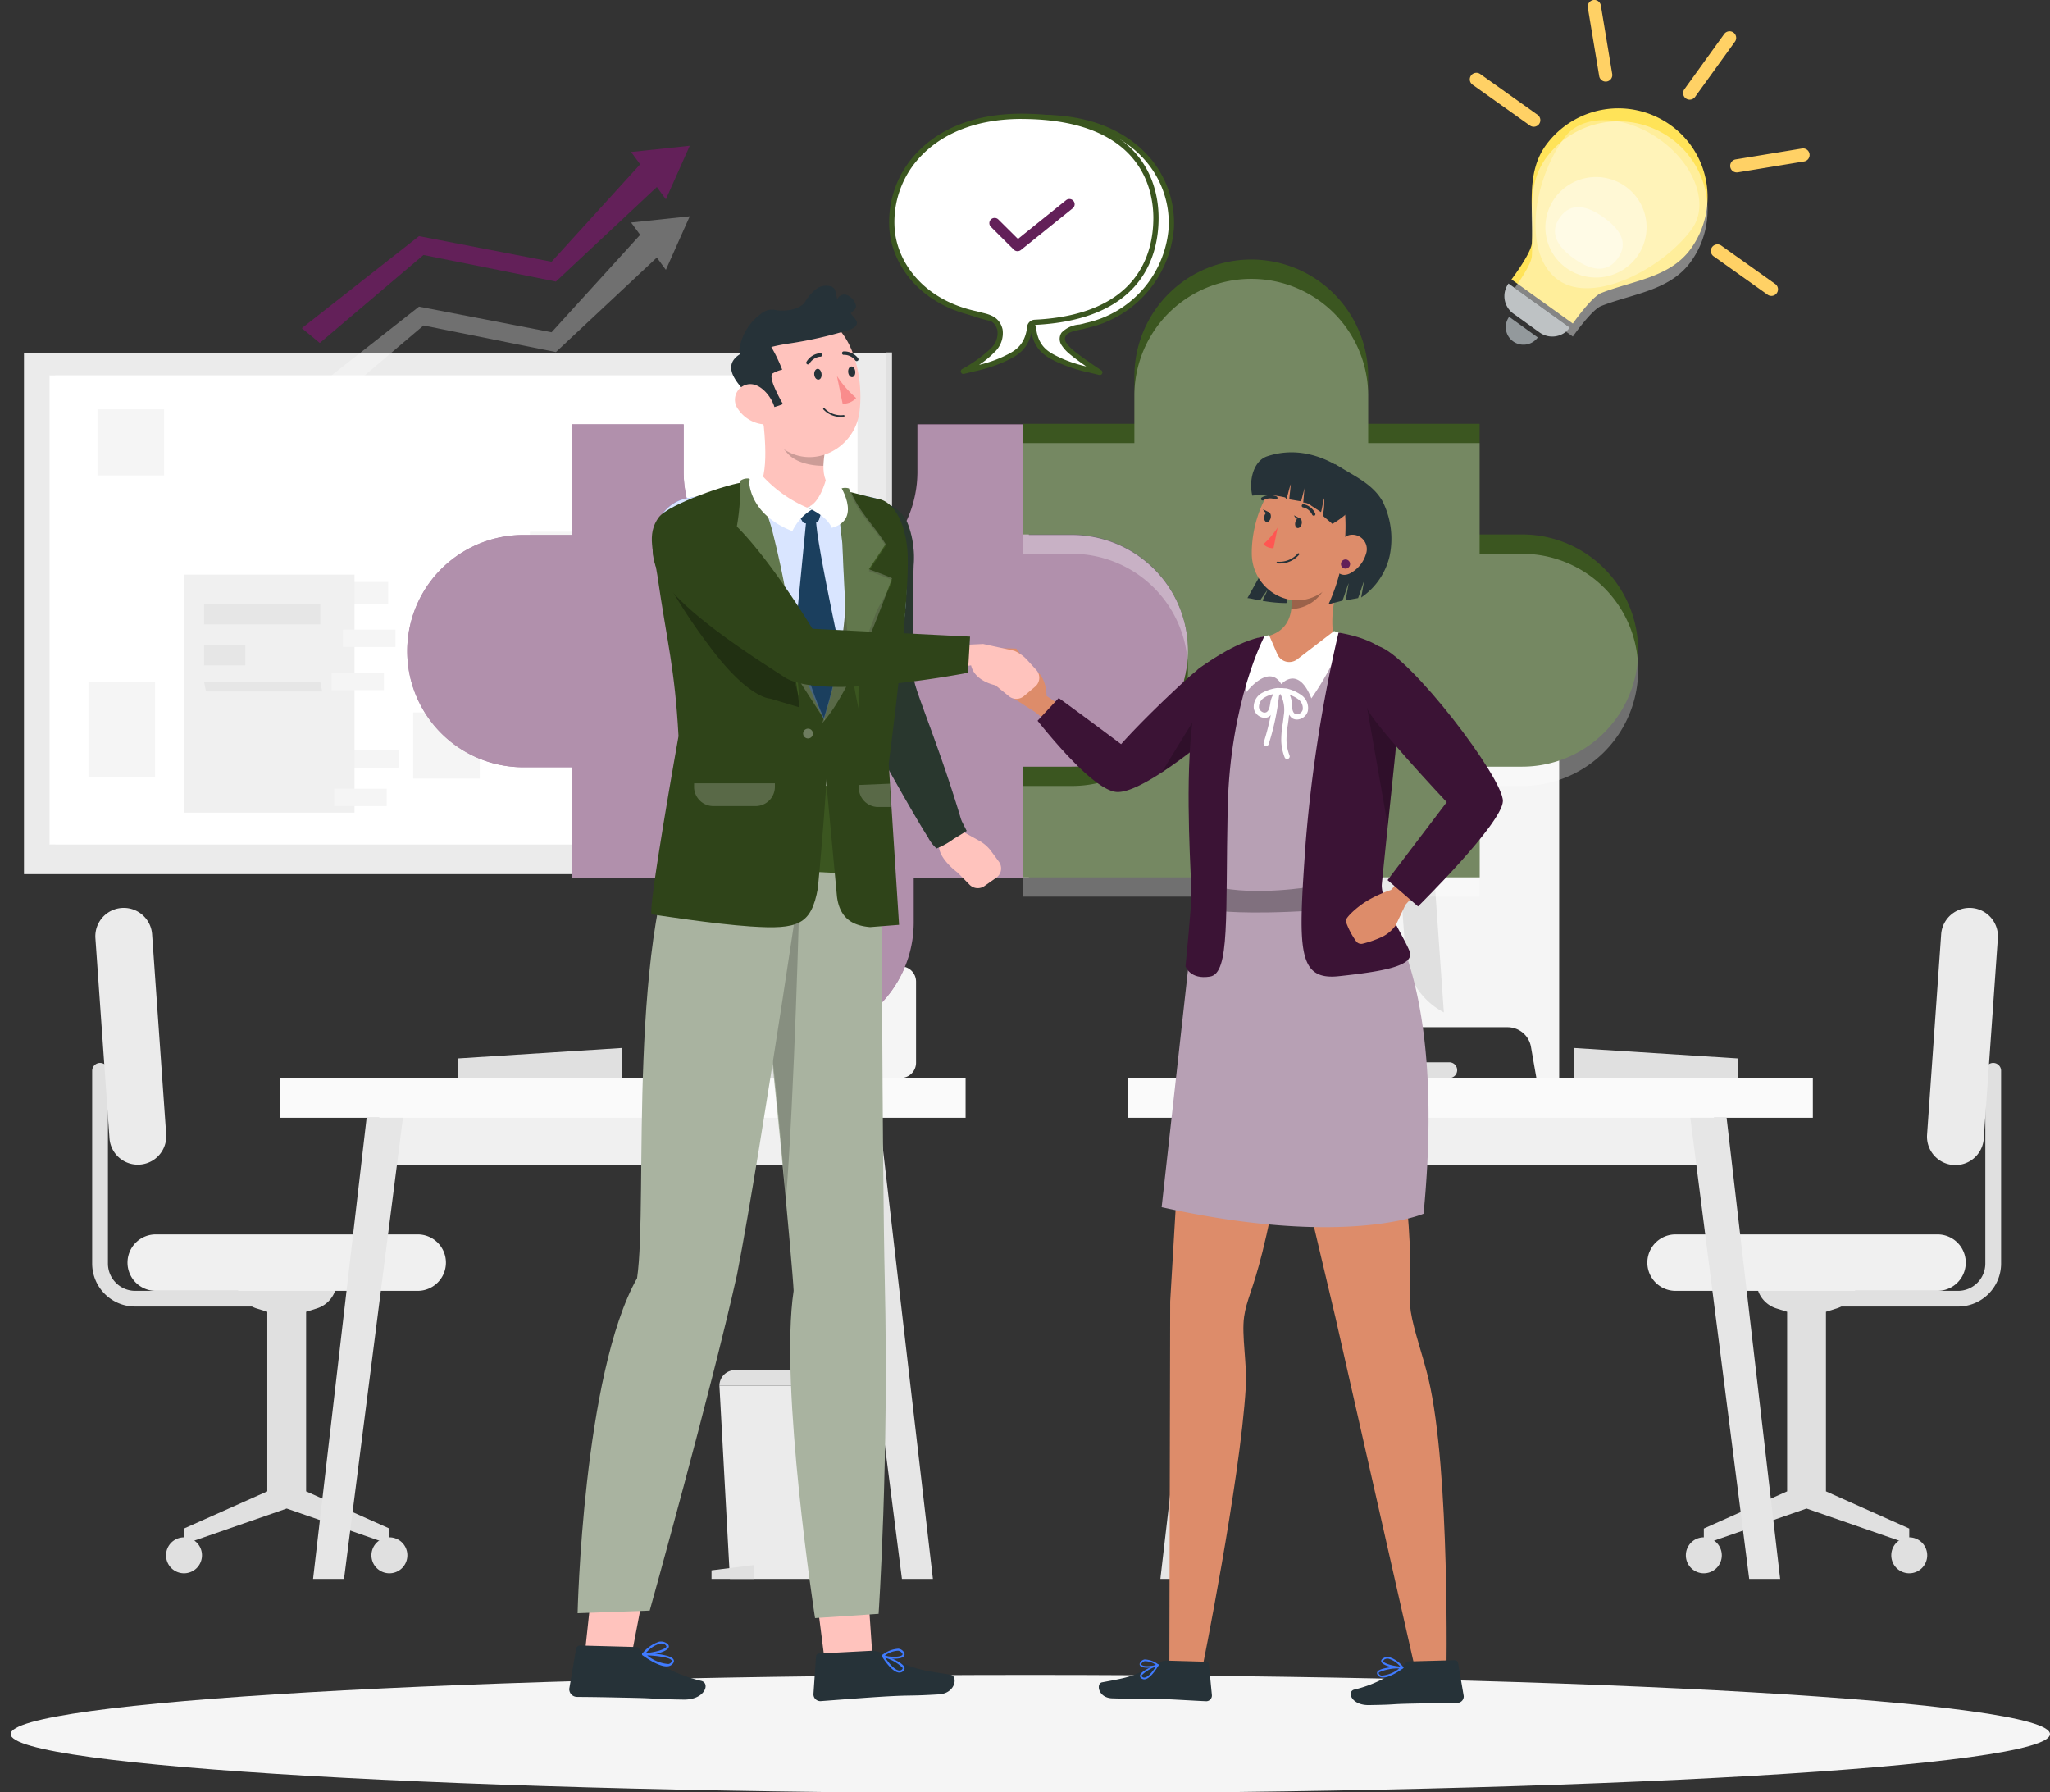 <svg xmlns="http://www.w3.org/2000/svg" xmlns:xlink="http://www.w3.org/1999/xlink" width="302" height="264" viewBox="0 0 302 264">
  <rect x="0" y="0" width="302" height="264" fill="#333333" stroke="none"/>
  <defs>
    <clipPath id="clip-path">
      <rect id="Rectángulo_377193" data-name="Rectángulo 377193" width="302" height="264" transform="translate(5.433 -9.871)" fill="#fff" stroke="#707070" stroke-width="1"/>
    </clipPath>
    <clipPath id="clip-path-2">
      <rect id="Rectángulo_375601" data-name="Rectángulo 375601" width="300.433" height="264.129" fill="none"/>
    </clipPath>
    <clipPath id="clip-path-6">
      <rect id="Rectángulo_375570" data-name="Rectángulo 375570" width="115.173" height="90.584" fill="none"/>
    </clipPath>
    <clipPath id="clip-path-7">
      <rect id="Rectángulo_375571" data-name="Rectángulo 375571" width="90.741" height="91.057" fill="none"/>
    </clipPath>
    <clipPath id="clip-path-10">
      <rect id="Rectángulo_375575" data-name="Rectángulo 375575" width="28.889" height="31.698" fill="none"/>
    </clipPath>
    <clipPath id="clip-path-11">
      <rect id="Rectángulo_375576" data-name="Rectángulo 375576" width="4.72" height="4.108" fill="none"/>
    </clipPath>
    <clipPath id="clip-path-12">
      <rect id="Rectángulo_375577" data-name="Rectángulo 375577" width="9.644" height="7.81" fill="none"/>
    </clipPath>
    <clipPath id="clip-path-13">
      <rect id="Rectángulo_375578" data-name="Rectángulo 375578" width="24.152" height="24.763" fill="none"/>
    </clipPath>
    <clipPath id="clip-path-14">
      <rect id="Rectángulo_375579" data-name="Rectángulo 375579" width="14.911" height="14.808" fill="none"/>
    </clipPath>
    <clipPath id="clip-path-15">
      <rect id="Rectángulo_375580" data-name="Rectángulo 375580" width="9.994" height="9.085" fill="none"/>
    </clipPath>
    <clipPath id="clip-path-17">
      <rect id="Rectángulo_375582" data-name="Rectángulo 375582" width="57.15" height="29.051" fill="none"/>
    </clipPath>
    <clipPath id="clip-path-19">
      <rect id="Rectángulo_375584" data-name="Rectángulo 375584" width="8.621" height="11.911" fill="none"/>
    </clipPath>
    <clipPath id="clip-path-20">
      <rect id="Rectángulo_375586" data-name="Rectángulo 375586" width="14.154" height="3.812" fill="none"/>
    </clipPath>
    <clipPath id="clip-path-21">
      <rect id="Rectángulo_375587" data-name="Rectángulo 375587" width="4.998" height="4.933" fill="none"/>
    </clipPath>
    <clipPath id="clip-path-22">
      <rect id="Rectángulo_375588" data-name="Rectángulo 375588" width="4.387" height="17.394" fill="none"/>
    </clipPath>
    <clipPath id="clip-path-24">
      <rect id="Rectángulo_375590" data-name="Rectángulo 375590" width="19.109" height="51.021" fill="#2f4419"/>
    </clipPath>
    <clipPath id="clip-path-25">
      <rect id="Rectángulo_375591" data-name="Rectángulo 375591" width="5.554" height="44.74" fill="none"/>
    </clipPath>
    <clipPath id="clip-path-26">
      <rect id="Rectángulo_375592" data-name="Rectángulo 375592" width="36.998" height="45.111" fill="none"/>
    </clipPath>
    <clipPath id="clip-path-27">
      <rect id="Rectángulo_375593" data-name="Rectángulo 375593" width="7.741" height="4.732" fill="none"/>
    </clipPath>
    <clipPath id="clip-path-28">
      <rect id="Rectángulo_375594" data-name="Rectángulo 375594" width="11.903" height="3.361" fill="none"/>
    </clipPath>
    <clipPath id="clip-path-29">
      <rect id="Rectángulo_375595" data-name="Rectángulo 375595" width="4.668" height="3.433" fill="none"/>
    </clipPath>
    <clipPath id="clip-path-30">
      <rect id="Rectángulo_375596" data-name="Rectángulo 375596" width="13.651" height="35.883" fill="none"/>
    </clipPath>
    <clipPath id="clip-path-31">
      <rect id="Rectángulo_375597" data-name="Rectángulo 375597" width="10.281" height="35.06" fill="none"/>
    </clipPath>
    <clipPath id="clip-path-32">
      <rect id="Rectángulo_375598" data-name="Rectángulo 375598" width="21.585" height="23.368" fill="none"/>
    </clipPath>
    <clipPath id="clip-path-33">
      <rect id="Rectángulo_375599" data-name="Rectángulo 375599" width="1.442" height="1.432" fill="none"/>
    </clipPath>
  </defs>
  <g id="Grupo_1072685" data-name="Grupo 1072685" transform="translate(-5.433 9.871)">
    <g id="Enmascarar_grupo_90" data-name="Enmascarar grupo 90" clip-path="url(#clip-path)">
      <g id="Grupo_1070344" data-name="Grupo 1070344" transform="translate(7 -9.871)" clip-path="url(#clip-path-2)">
        <g id="Grupo_1070254" data-name="Grupo 1070254">
          <g id="Grupo_1070253" data-name="Grupo 1070253" clip-path="url(#clip-path-2)">
            <path id="Trazado_814913" data-name="Trazado 814913" d="M345.016,239.365h19.563a6.343,6.343,0,0,0,6.364-6.321v-28.4a1.162,1.162,0,0,0-2.324,0v28.4a4.026,4.026,0,0,1-4.04,4.012H345.016Z" transform="translate(-77.713 -46.922)" fill="#e0e0e0"/>
            <path id="Trazado_814914" data-name="Trazado 814914" d="M334.227,276.225v-26.45l-1.563-.489a4.2,4.2,0,0,1-2.956-4h14.757a4.2,4.2,0,0,1-2.956,4l-1.563.489v26.45l12.271,5.477v2.308l-15.131-5.253-15.13,5.253V281.7Z" transform="translate(-72.519 -56.56)" fill="#e0e0e0"/>
            <path id="Trazado_814915" data-name="Trazado 814915" d="M315.362,244.623h38.594a4.158,4.158,0,1,0,0-8.316H315.362a4.158,4.158,0,1,0,0,8.316" transform="translate(-70.091 -54.49)" fill="#f0f0f0"/>
            <path id="Trazado_814916" data-name="Trazado 814916" d="M372.75,207.783l2.083-29.575a4.187,4.187,0,0,0-8.353-.58L364.4,207.2a4.186,4.186,0,0,0,8.353.58" transform="translate(-82.077 -40.067)" fill="#ebebeb"/>
            <path id="Trazado_814917" data-name="Trazado 814917" d="M357.6,296.936a2.647,2.647,0,1,0,2.647-2.629,2.638,2.638,0,0,0-2.647,2.629" transform="translate(-80.548 -67.864)" fill="#e0e0e0"/>
            <path id="Trazado_814918" data-name="Trazado 814918" d="M318.54,296.936a2.647,2.647,0,1,0,2.647-2.629,2.638,2.638,0,0,0-2.647,2.629" transform="translate(-71.75 -67.864)" fill="#e0e0e0"/>
            <path id="Trazado_814919" data-name="Trazado 814919" d="M41.429,239.365H21.867a6.342,6.342,0,0,1-6.364-6.321v-28.4a1.162,1.162,0,0,1,2.324,0v28.4a4.026,4.026,0,0,0,4.04,4.012H41.429Z" transform="translate(-3.492 -46.922)" fill="#e0e0e0"/>
            <path id="Trazado_814920" data-name="Trazado 814920" d="M50.957,276.225v-26.45l1.563-.489a4.2,4.2,0,0,0,2.956-4H40.719a4.2,4.2,0,0,0,2.956,4l1.563.489v26.45L32.967,281.7v2.308L48.1,278.758l15.13,5.253V281.7Z" transform="translate(-7.426 -56.56)" fill="#e0e0e0"/>
            <path id="Trazado_814921" data-name="Trazado 814921" d="M64.966,244.623H26.373a4.158,4.158,0,1,1,0-8.316H64.966a4.158,4.158,0,1,1,0,8.316" transform="translate(-4.997 -54.49)" fill="#f0f0f0"/>
            <path id="Trazado_814922" data-name="Trazado 814922" d="M18.194,207.783l-2.083-29.575a4.187,4.187,0,0,1,8.353-.58L26.547,207.2a4.187,4.187,0,0,1-8.353.58" transform="translate(-3.627 -40.067)" fill="#ebebeb"/>
            <path id="Trazado_814923" data-name="Trazado 814923" d="M34.845,296.936a2.647,2.647,0,1,1-2.647-2.629,2.638,2.638,0,0,1,2.647,2.629" transform="translate(-6.656 -67.864)" fill="#e0e0e0"/>
            <path id="Trazado_814924" data-name="Trazado 814924" d="M73.9,296.936a2.647,2.647,0,1,1-2.647-2.629,2.638,2.638,0,0,1,2.647,2.629" transform="translate(-15.454 -67.864)" fill="#e0e0e0"/>
            <path id="Trazado_814925" data-name="Trazado 814925" d="M151.436,293.738H136.324l-1.549-28.454h18.211Z" transform="translate(-30.357 -61.172)" fill="#ebebeb"/>
            <path id="Trazado_814926" data-name="Trazado 814926" d="M139.473,301.655h-6.2v-1.268l6.2-.769Z" transform="translate(-30.02 -69.089)" fill="#e0e0e0"/>
            <path id="Trazado_814927" data-name="Trazado 814927" d="M152.986,264.592H134.775v-.019a2.3,2.3,0,0,1,2.3-2.289h13.6a2.3,2.3,0,0,1,2.3,2.289Z" transform="translate(-30.358 -60.48)" fill="#e0e0e0"/>
            <path id="Trazado_814928" data-name="Trazado 814928" d="M109.244,205.036H85.063v-2.879l24.181-1.539Z" transform="translate(-19.16 -46.26)" fill="#e0e0e0"/>
            <rect id="Rectángulo_375540" data-name="Rectángulo 375540" width="71.535" height="9.833" transform="translate(54.316 161.708)" fill="#f0f0f0"/>
            <rect id="Rectángulo_375541" data-name="Rectángulo 375541" width="100.937" height="5.864" transform="translate(39.743 158.776)" fill="#fafafa"/>
            <path id="Trazado_814929" data-name="Trazado 814929" d="M166.955,281.908h4.561l-7.891-67.927H158.28Z" transform="translate(-35.652 -49.342)" fill="#e6e6e6"/>
            <path id="Trazado_814930" data-name="Trazado 814930" d="M70.749,213.981H65.4l-7.89,67.927h4.56Z" transform="translate(-12.955 -49.342)" fill="#e6e6e6"/>
            <path id="Trazado_814931" data-name="Trazado 814931" d="M143.1,195.048q-3.1-15.289-6.2-30.578c-.3-1.455-2.536-.839-2.241.613q2.951,14.559,5.9,29.118H127.783a1.155,1.155,0,0,0,0,2.308h14.2a1.172,1.172,0,0,0,1.12-1.461" transform="translate(-28.53 -37.733)" fill="#e0e0e0"/>
            <path id="Trazado_814932" data-name="Trazado 814932" d="M129.213,176.856h0l3.981-56.542a10.481,10.481,0,0,1,4.394,9.277l-2.723,38.686a10.506,10.506,0,0,1-5.653,8.579" transform="translate(-29.105 -27.743)" fill="#fafafa"/>
            <path id="Trazado_814933" data-name="Trazado 814933" d="M166.723,201.434h-6.475A2.241,2.241,0,0,1,158,199.2v-11.97A2.241,2.241,0,0,1,160.248,185h6.475a2.241,2.241,0,0,1,2.248,2.233V199.2a2.24,2.24,0,0,1-2.248,2.233" transform="translate(-35.589 -42.659)" fill="#f5f5f5"/>
            <path id="Trazado_814934" data-name="Trazado 814934" d="M162.7,177.045c-1.715,0-3.1.422-3.1.942s1.389-.183,3.1-.183c.225,0,.445.013.658.034v3.729h.98v-3.585c.877.166,1.465.342,1.465.005,0-.52-1.39-.942-3.1-.942" transform="translate(-35.948 -40.825)" fill="#e0e0e0"/>
            <rect id="Rectángulo_375542" data-name="Rectángulo 375542" width="3.496" height="3.472" transform="translate(126.149 139.527)" fill="#f0f0f0"/>
            <rect id="Rectángulo_375543" data-name="Rectángulo 375543" width="71.535" height="9.833" transform="translate(179.388 161.708)" fill="#f0f0f0"/>
            <rect id="Rectángulo_375544" data-name="Rectángulo 375544" width="100.937" height="5.864" transform="translate(164.559 158.776)" fill="#fafafa"/>
            <path id="Trazado_814935" data-name="Trazado 814935" d="M223.179,281.908h-4.561l7.891-67.927h5.345Z" transform="translate(-49.243 -49.342)" fill="#e6e6e6"/>
            <path id="Trazado_814936" data-name="Trazado 814936" d="M319.386,213.981h5.345l7.89,67.927h-4.56Z" transform="translate(-71.94 -49.342)" fill="#e6e6e6"/>
            <path id="Trazado_814937" data-name="Trazado 814937" d="M297.23,205.036h24.181v-2.879l-24.181-1.539Z" transform="translate(-66.95 -46.26)" fill="#e0e0e0"/>
            <path id="Trazado_814938" data-name="Trazado 814938" d="M234.441,139.284v51.609H237.8l.8-4.583a3.5,3.5,0,0,1,3.459-2.892h31.258a3.5,3.5,0,0,1,3.459,2.892l.8,4.583h3.357V139.284Z" transform="translate(-52.807 -32.117)" fill="#f5f5f5"/>
            <path id="Trazado_814939" data-name="Trazado 814939" d="M253.838,195.048q3.1-15.289,6.2-30.578c.3-1.455,2.536-.839,2.241.613q-2.951,14.559-5.9,29.118H269.16a1.155,1.155,0,0,1,0,2.308h-14.2a1.171,1.171,0,0,1-1.12-1.461" transform="translate(-57.17 -37.733)" fill="#e0e0e0"/>
            <path id="Trazado_814940" data-name="Trazado 814940" d="M270.076,176.856h0l-3.981-56.542a10.481,10.481,0,0,0-4.394,9.277l2.723,38.686a10.506,10.506,0,0,0,5.653,8.579" transform="translate(-58.941 -27.743)" fill="#e0e0e0"/>
            <rect id="Rectángulo_375545" data-name="Rectángulo 375545" width="126.93" height="76.81" transform="translate(1.967 51.943)" fill="#ebebeb"/>
            <rect id="Rectángulo_375546" data-name="Rectángulo 375546" width="0.93" height="76.81" transform="translate(128.91 51.912)" fill="#e0e0e0"/>
            <rect id="Rectángulo_375547" data-name="Rectángulo 375547" width="0.767" height="69.116" transform="translate(5.81 55.279)" fill="#e0e0e0"/>
            <rect id="Rectángulo_375548" data-name="Rectángulo 375548" width="119.028" height="69.116" transform="translate(5.733 55.279)" fill="#fff"/>
            <rect id="Rectángulo_375549" data-name="Rectángulo 375549" width="7.732" height="3.291" transform="translate(47.893 85.722)" fill="#f5f5f5"/>
            <rect id="Rectángulo_375550" data-name="Rectángulo 375550" width="7.732" height="2.56" transform="translate(49.405 110.504)" fill="#f5f5f5"/>
            <rect id="Rectángulo_375551" data-name="Rectángulo 375551" width="25.118" height="35.054" transform="translate(25.541 84.643)" fill="#f0f0f0"/>
            <rect id="Rectángulo_375552" data-name="Rectángulo 375552" width="7.732" height="2.56" transform="translate(47.671 116.171)" fill="#f5f5f5"/>
            <rect id="Rectángulo_375553" data-name="Rectángulo 375553" width="7.732" height="2.56" transform="translate(48.96 92.738)" fill="#f5f5f5"/>
            <rect id="Rectángulo_375554" data-name="Rectángulo 375554" width="7.732" height="2.56" transform="translate(47.265 99.099)" fill="#f5f5f5"/>
            <rect id="Rectángulo_375555" data-name="Rectángulo 375555" width="17.121" height="3.017" transform="translate(28.502 88.952)" fill="#e6e6e6"/>
            <path id="Trazado_814941" data-name="Trazado 814941" d="M54.185,131.952H37.064l-.276-1.371H53.909Z" transform="translate(-8.286 -30.111)" fill="#e6e6e6"/>
            <rect id="Rectángulo_375556" data-name="Rectángulo 375556" width="6.076" height="3.017" transform="translate(28.501 94.985)" fill="#e6e6e6"/>
            <rect id="Rectángulo_375557" data-name="Rectángulo 375557" width="9.808" height="13.992" transform="translate(76.5 78.312)" fill="#f5f5f5"/>
            <rect id="Rectángulo_375558" data-name="Rectángulo 375558" width="9.808" height="13.992" transform="translate(11.467 100.48)" fill="#f5f5f5"/>
            <rect id="Rectángulo_375559" data-name="Rectángulo 375559" width="9.808" height="9.741" transform="translate(12.798 60.287)" fill="#f5f5f5"/>
            <rect id="Rectángulo_375560" data-name="Rectángulo 375560" width="9.808" height="9.741" transform="translate(59.302 104.94)" fill="#f5f5f5"/>
            <rect id="Rectángulo_375561" data-name="Rectángulo 375561" width="25.118" height="35.054" transform="translate(92.165 79.517)" fill="#f5f5f5"/>
            <rect id="Rectángulo_375562" data-name="Rectángulo 375562" width="18.042" height="0.385" transform="translate(95.605 84.593)" fill="#e0e0e0"/>
            <rect id="Rectángulo_375563" data-name="Rectángulo 375563" width="0.387" height="25.962" transform="translate(104.431 84.968)" fill="#e0e0e0"/>
            <rect id="Rectángulo_375564" data-name="Rectángulo 375564" width="0.387" height="25.962" transform="translate(112.717 84.968)" fill="#e0e0e0"/>
            <rect id="Rectángulo_375565" data-name="Rectángulo 375565" width="0.387" height="25.962" transform="translate(97.067 84.968)" fill="#e0e0e0"/>
            <rect id="Rectángulo_375566" data-name="Rectángulo 375566" width="0.387" height="25.962" transform="translate(95.779 84.968)" fill="#e0e0e0"/>
            <rect id="Rectángulo_375567" data-name="Rectángulo 375567" width="16.753" height="0.385" transform="translate(95.973 86.337)" fill="#e0e0e0"/>
          </g>
        </g>
        <g id="Grupo_1070256" data-name="Grupo 1070256">
          <g id="Grupo_1070255" data-name="Grupo 1070255" clip-path="url(#clip-path-2)">
            <path id="Trazado_814942" data-name="Trazado 814942" d="M300.433,329.353c0,4.812-67.254,8.712-150.216,8.712S0,334.165,0,329.353s67.254-8.712,150.216-8.712,150.216,3.9,150.216,8.712" transform="translate(0 -73.936)" fill="#f5f5f5"/>
          </g>
        </g>
        <g id="Grupo_1070264" data-name="Grupo 1070264">
          <g id="Grupo_1070263" data-name="Grupo 1070263" clip-path="url(#clip-path-2)">
            <path id="Trazado_814943" data-name="Trazado 814943" d="M190.428,114.631A17.167,17.167,0,0,1,173.2,131.738h-6.256v16.3H149.987v6.682a17.222,17.222,0,0,1-34.443,0v-6.682H99.687v-16.3H92.48a17.1,17.1,0,1,1,0-34.206h7.207v-16.3H116.1v7.156a17.219,17.219,0,0,0,34.436,0V81.233h16.412v16.3H173.2a17.165,17.165,0,0,1,17.226,17.1" transform="translate(-16.951 -18.731)" fill="#632059"/>
            <g id="Grupo_1070259" data-name="Grupo 1070259" transform="translate(58.304 62.502)" opacity="0.5">
              <g id="Grupo_1070258" data-name="Grupo 1070258">
                <g id="Grupo_1070257" data-name="Grupo 1070257" clip-path="url(#clip-path-6)">
                  <path id="Trazado_814944" data-name="Trazado 814944" d="M190.428,114.631A17.167,17.167,0,0,1,173.2,131.738h-6.256v16.3H149.987v6.682a17.222,17.222,0,0,1-34.443,0v-6.682H99.687v-16.3H92.48a17.1,17.1,0,1,1,0-34.206h7.207v-16.3H116.1v7.156a17.219,17.219,0,0,0,34.436,0V81.233h16.412v16.3H173.2a17.165,17.165,0,0,1,17.226,17.1" transform="translate(-75.255 -81.233)" fill="#fff"/>
                </g>
              </g>
            </g>
            <path id="Trazado_814945" data-name="Trazado 814945" d="M199.7,124.357h-7.2v16.3h67.264v-16.3h6.255a17.1,17.1,0,1,0,0-34.2h-6.255v-16.3H243.345V66.7a17.222,17.222,0,0,0-34.442,0v7.156H192.492v16.3h7.2a17.1,17.1,0,1,1,0,34.2" transform="translate(-43.358 -11.437)" fill="#3b5620"/>
            <g id="Grupo_1070262" data-name="Grupo 1070262" transform="translate(149.133 41.008)" opacity="0.3">
              <g id="Grupo_1070261" data-name="Grupo 1070261" transform="translate(0 0)">
                <g id="Grupo_1070260" data-name="Grupo 1070260" clip-path="url(#clip-path-7)">
                  <path id="Trazado_814946" data-name="Trazado 814946" d="M199.7,124.357h-7.2v16.3h67.264v-16.3h6.255a17.1,17.1,0,1,0,0-34.2h-6.255v-16.3H243.345V66.7a17.222,17.222,0,0,0-34.442,0v7.156H192.492v16.3h7.2a17.1,17.1,0,1,1,0,34.2" transform="translate(-192.491 -49.597)" fill="#fff"/>
                </g>
              </g>
            </g>
          </g>
        </g>
        <g id="Grupo_1070266" data-name="Grupo 1070266">
          <g id="Grupo_1070265" data-name="Grupo 1070265" clip-path="url(#clip-path-2)">
            <path id="Trazado_814947" data-name="Trazado 814947" d="M198.847,60.04l-1.453-.355a22.39,22.39,0,0,1-4.532-1.456l-.19-.092c-1.429-.685-3.207-1.54-3.586-4.519a.809.809,0,0,0-.7-.8c-13.278-.636-17.9-7.619-17.911-15.361-.007-7.614,5.048-14.806,19.377-14.98,13.282-.162,19.929,7.959,19.523,16.325a16.022,16.022,0,0,1-12.494,14.319c-.986.327-2.738.385-3.347,1.269a1.3,1.3,0,0,0,0,1.418,5.274,5.274,0,0,0,1.042,1.166c1.419,1.213,4.267,3.065,4.267,3.065" transform="translate(-38.4 -5.183)" fill="#fff"/>
            <path id="Trazado_814948" data-name="Trazado 814948" d="M198.734,60.31a.383.383,0,0,1-.092-.012l-1.453-.355a22.7,22.7,0,0,1-4.609-1.483l-.19-.092c-1.433-.687-3.4-1.628-3.8-4.817-.009-.075-.07-.452-.329-.465-15.893-.76-18.275-10.191-18.28-15.744,0-4.548,1.912-15.148,19.759-15.366,8.42-.082,13.171,2.99,15.707,5.6a14.785,14.785,0,0,1,4.207,11.127,16.339,16.339,0,0,1-12.8,14.677,9.4,9.4,0,0,1-.992.241c-.829.172-1.768.366-2.114.868a.916.916,0,0,0,.009,1,4.919,4.919,0,0,0,.967,1.079c1.383,1.182,4.2,3.015,4.226,3.034a.384.384,0,0,1-.212.707m-8.592-37.564-.394,0c-17.155.209-19,10.276-18.994,14.6,0,5.28,2.29,14.246,17.542,14.977a1.172,1.172,0,0,1,1.061,1.136c.353,2.773,1.956,3.542,3.371,4.22l.191.092a19.446,19.446,0,0,0,3.814,1.27c-.857-.6-1.84-1.309-2.517-1.888A5.686,5.686,0,0,1,193.1,55.9a1.666,1.666,0,0,1,.009-1.84,4.038,4.038,0,0,1,2.6-1.187,9,9,0,0,0,.948-.229A15.565,15.565,0,0,0,208.88,38.67a14.023,14.023,0,0,0-3.99-10.556c-2.392-2.462-6.884-5.369-14.747-5.369" transform="translate(-38.287 -5.068)" fill="#3b5620"/>
            <path id="Trazado_814949" data-name="Trazado 814949" d="M182.365,56.763a3.5,3.5,0,0,0,1.126-3.032c-.483-2-2.272-1.975-3.431-2.359-8.016-1.668-12.234-7.44-12.494-12.781-.406-8.367,6.241-16.487,19.523-16.325,14.329.175,19.384,7.366,19.377,14.98-.007,7.742-4.633,14.725-17.911,15.361a.809.809,0,0,0-.695.8c-.379,2.979-2.158,3.833-3.586,4.519l-.191.092a22.439,22.439,0,0,1-4.532,1.456l-1.453.354a20.663,20.663,0,0,0,4.267-3.065" transform="translate(-37.74 -5.134)" fill="#fff"/>
            <path id="Trazado_814950" data-name="Trazado 814950" d="M177.986,60.1a.384.384,0,0,1-.187-.721,20.426,20.426,0,0,0,4.163-2.981A3.125,3.125,0,0,0,183,53.7c-.333-1.385-1.343-1.626-2.413-1.879-.27-.065-.529-.126-.763-.2-8.446-1.754-12.5-7.86-12.759-13.127a14.784,14.784,0,0,1,4.207-11.126c2.537-2.611,7.294-5.71,15.708-5.6,17.846.217,19.764,10.818,19.759,15.365,0,5.554-2.387,14.984-18.28,15.745-.26.012-.32.389-.33.463-.405,3.188-2.368,4.13-3.8,4.817l-.19.092a22.822,22.822,0,0,1-4.608,1.483l-1.453.355a.413.413,0,0,1-.092.01m8.593-37.563c-7.865,0-12.356,2.907-14.747,5.368a14.024,14.024,0,0,0-3.991,10.556c.242,4.971,4.1,10.742,12.187,12.424.257.082.494.138.741.2,1.073.255,2.543.6,2.987,2.451a3.813,3.813,0,0,1-1.211,3.374,12.491,12.491,0,0,1-2.258,1.851,18.4,18.4,0,0,0,3.516-1.195l.191-.092c1.415-.678,3.018-1.447,3.371-4.221a1.172,1.172,0,0,1,1.061-1.136c15.251-.73,17.537-9.7,17.542-14.977,0-4.318-1.839-14.386-18.994-14.595l-.394,0m-4.326,34.114h0Z" transform="translate(-37.627 -5.018)" fill="#3b5620"/>
            <path id="Trazado_814951" data-name="Trazado 814951" d="M187.1,41.891l3.379,3.355,7.634-6.141" transform="translate(-42.143 -9.017)" fill="#fff"/>
            <path id="Trazado_814952" data-name="Trazado 814952" d="M190.253,45.785a.776.776,0,0,1-.548-.225L186.326,42.2a.766.766,0,0,1,0-1.088.778.778,0,0,1,1.1,0l2.885,2.865,7.091-5.705a.776.776,0,0,1,1.089.114.765.765,0,0,1-.114,1.082l-7.634,6.141a.777.777,0,0,1-.487.172" transform="translate(-41.918 -8.786)" fill="#632059"/>
          </g>
        </g>
        <g id="Grupo_1070289" data-name="Grupo 1070289">
          <g id="Grupo_1070288" data-name="Grupo 1070288" clip-path="url(#clip-path-2)">
            <path id="Trazado_814953" data-name="Trazado 814953" d="M318.644,16a.979.979,0,0,0,1.134-.342l5.873-8.138a.963.963,0,0,0-.224-1.349.978.978,0,0,0-1.36.222L318.2,14.53A.967.967,0,0,0,318.644,16" transform="translate(-71.631 -1.381)" fill="#ffd165"/>
            <path id="Trazado_814954" data-name="Trazado 814954" d="M327.6,31.888a.98.98,0,0,0,.5.048l9.734-1.6a.967.967,0,1,0-.318-1.907l-9.734,1.6a.966.966,0,0,0-.184,1.86" transform="translate(-73.649 -6.553)" fill="#ffd165"/>
            <path id="Trazado_814955" data-name="Trazado 814955" d="M286.53,21.819a.979.979,0,0,0,1.134-.342.963.963,0,0,0-.225-1.349l-8.446-6.011a.976.976,0,0,0-1.359.222.962.962,0,0,0,.224,1.349l8.446,6.011a.971.971,0,0,0,.225.119" transform="translate(-62.495 -3.213)" fill="#ffd165"/>
            <path id="Trazado_814956" data-name="Trazado 814956" d="M331.863,54.307A.979.979,0,0,0,333,53.965a.963.963,0,0,0-.225-1.349l-7.944-5.654a.977.977,0,0,0-1.359.223.963.963,0,0,0,.225,1.349l7.944,5.653a.974.974,0,0,0,.225.12" transform="translate(-72.819 -10.787)" fill="#ffd165"/>
            <path id="Trazado_814957" data-name="Trazado 814957" d="M302.186,11.958a.98.98,0,0,0,.5.048.968.968,0,0,0,.8-1.112L301.813.81a.973.973,0,0,0-1.921.315l1.676,10.085a.969.969,0,0,0,.618.748" transform="translate(-67.547 0)" fill="#ffd165"/>
            <path id="Trazado_814963" data-name="Trazado 814963" d="M290.465,26.144a13.21,13.21,0,0,1,18.365-2.919,13,13,0,0,1,2.939,18.238c-3.09,4.239-8.577,4.666-13.171,6.477-1.422.561-4.182,4.5-4.182,4.5l-9.036-6.5s2.907-3.833,3-5.35c.3-4.9-1-10.21,2.086-14.448" transform="translate(-64.281 -4.783)" fill="#ffe358"/>
            <g id="Grupo_1070272" data-name="Grupo 1070272" transform="translate(221.099 17.874)" opacity="0.4">
              <g id="Grupo_1070271" data-name="Grupo 1070271">
                <g id="Grupo_1070270" data-name="Grupo 1070270" clip-path="url(#clip-path-10)">
                  <path id="Trazado_814964" data-name="Trazado 814964" d="M290.465,26.144a13.21,13.21,0,0,1,18.365-2.919,13,13,0,0,1,2.939,18.238c-3.09,4.239-8.577,4.666-13.171,6.477-1.422.561-4.182,4.5-4.182,4.5l-9.036-6.5s2.907-3.833,3-5.35c.3-4.9-1-10.21,2.086-14.448" transform="translate(-285.38 -20.742)" fill="#fff"/>
                </g>
              </g>
            </g>
            <path id="Trazado_814965" data-name="Trazado 814965" d="M285.352,58.71l3.858,2.774a3.21,3.21,0,0,0,4.463-.709l-9.036-6.5a3.161,3.161,0,0,0,.714,4.433" transform="translate(-63.977 -12.516)" fill="#263238"/>
            <path id="Trazado_814966" data-name="Trazado 814966" d="M285.371,64.266h0a2.619,2.619,0,0,0,3.641-.579l-4.223-3.037a2.577,2.577,0,0,0,.583,3.615" transform="translate(-64.036 -13.985)" fill="#263238"/>
            <g id="Grupo_1070275" data-name="Grupo 1070275" transform="translate(220.257 46.666)" opacity="0.5">
              <g id="Grupo_1070274" data-name="Grupo 1070274">
                <g id="Grupo_1070273" data-name="Grupo 1070273" clip-path="url(#clip-path-11)">
                  <path id="Trazado_814967" data-name="Trazado 814967" d="M285.371,64.266h0a2.619,2.619,0,0,0,3.641-.579l-4.223-3.037a2.577,2.577,0,0,0,.583,3.615" transform="translate(-284.293 -60.651)" fill="#fff"/>
                </g>
              </g>
            </g>
            <g id="Grupo_1070278" data-name="Grupo 1070278" transform="translate(220.053 41.762)" opacity="0.7">
              <g id="Grupo_1070277" data-name="Grupo 1070277">
                <g id="Grupo_1070276" data-name="Grupo 1070276" clip-path="url(#clip-path-12)">
                  <path id="Trazado_814968" data-name="Trazado 814968" d="M285.352,58.71l3.858,2.774a3.21,3.21,0,0,0,4.463-.709l-9.036-6.5a3.161,3.161,0,0,0,.714,4.433" transform="translate(-284.029 -54.278)" fill="#fff"/>
                </g>
              </g>
            </g>
            <g id="Grupo_1070281" data-name="Grupo 1070281" transform="translate(224.631 17.696)" opacity="0.3">
              <g id="Grupo_1070280" data-name="Grupo 1070280">
                <g id="Grupo_1070279" data-name="Grupo 1070279" clip-path="url(#clip-path-13)">
                  <path id="Trazado_814969" data-name="Trazado 814969" d="M294.175,25.6c-4.821,6.683-6.073,17.256-.875,20.953S308.824,44.786,313,39c2.572-3.565.443-9.453-4.755-13.153s-11.5-3.808-14.069-.243" transform="translate(-289.939 -22.999)" fill="#fff"/>
                </g>
              </g>
            </g>
            <g id="Grupo_1070284" data-name="Grupo 1070284" transform="translate(226.092 26.074)" opacity="0.4">
              <g id="Grupo_1070283" data-name="Grupo 1070283">
                <g id="Grupo_1070282" data-name="Grupo 1070282" clip-path="url(#clip-path-14)">
                  <path id="Trazado_814970" data-name="Trazado 814970" d="M293.22,36.979a7.37,7.37,0,0,0,1.718,10.33,7.488,7.488,0,0,0,10.4-1.705,7.372,7.372,0,0,0-1.718-10.331,7.488,7.488,0,0,0-10.4,1.706" transform="translate(-291.824 -33.888)" fill="#fff"/>
                </g>
              </g>
            </g>
            <g id="Grupo_1070287" data-name="Grupo 1070287" transform="translate(227.499 30.497)" opacity="0.4">
              <g id="Grupo_1070286" data-name="Grupo 1070286">
                <g id="Grupo_1070285" data-name="Grupo 1070285" clip-path="url(#clip-path-15)">
                  <path id="Trazado_814971" data-name="Trazado 814971" d="M294.382,41.144c-1.685,2.335-.291,4.4,2.06,6.074s4.769,2.319,6.454-.015.269-4.37-2.083-6.044-4.747-2.351-6.431-.015" transform="translate(-293.64 -39.637)" fill="#fff"/>
                </g>
              </g>
            </g>
          </g>
        </g>
        <path id="Trazado_814972" data-name="Trazado 814972" d="M55.371,54.773l2.64,2.181L73.294,43.989,92.8,47.906l14.87-13.926L109,35.793l3.519-7.891-8.641.919,1.333,1.814L92.162,44.987,72.634,41.213Z" transform="translate(-12.472 -6.434)" fill="#632059"/>
        <g id="Grupo_1070294" data-name="Grupo 1070294">
          <g id="Grupo_1070293" data-name="Grupo 1070293" clip-path="url(#clip-path-2)">
            <g id="Grupo_1070292" data-name="Grupo 1070292" transform="translate(42.899 31.856)" opacity="0.3">
              <g id="Grupo_1070291" data-name="Grupo 1070291">
                <g id="Grupo_1070290" data-name="Grupo 1070290" clip-path="url(#clip-path-17)">
                  <path id="Trazado_814973" data-name="Trazado 814973" d="M55.371,54.773l2.64,2.181L73.294,43.989,92.8,47.906l14.87-13.926L109,35.793l3.519-7.891-8.641.919,1.333,1.814L92.162,44.987,72.634,41.213Z" transform="translate(-55.371 -27.902)" fill="#fff"/>
                </g>
              </g>
            </g>
          </g>
        </g>
        <g id="Grupo_1070311" data-name="Grupo 1070311">
          <g id="Grupo_1070310" data-name="Grupo 1070310" clip-path="url(#clip-path-2)">
            <path id="Trazado_814974" data-name="Trazado 814974" d="M236.974,203.5c.445,6.974-1.286,15.945-2.946,22.631-1.372,5.527-2.346,7.051-2.689,9.5-.4,2.787.452,6.9.242,10.426-.834,13.869-6.5,41.854-6.5,41.854l-4.758-.3.123-54.227,3.094-52.531,18.806,4.969c1.847,10.193-5.37,17.678-5.37,17.678" transform="translate(-49.626 -41.703)" fill="#dd8c6a"/>
            <path id="Trazado_814975" data-name="Trazado 814975" d="M264.719,289.819l-4.325-.126-12-52.934-12.134-51.223,19.453-.572c4.692,9.249-.07,18.467-.07,18.467,2.431,6.563,3.351,15.65,3.686,22.531.273,5.681-.226,7.423.148,9.861.428,2.787,1.8,6.486,2.607,9.922,3.219,13.654,2.637,44.074,2.637,44.074" transform="translate(-53.216 -42.651)" fill="#dd8c6a"/>
            <path id="Trazado_814976" data-name="Trazado 814976" d="M190.032,124.141,192.3,127.1c2.248.7,2.2,4.027,2.2,4.027.487.374,5.08,3.257,6.149,4.183l-2.709,2.892c-1.17-1.774-5.234-4.786-5.234-4.786s-5.532-3.362-6.436-4.56.6-4.77.6-4.77Z" transform="translate(-41.892 -28.612)" fill="#dd8c6a"/>
            <path id="Trazado_814977" data-name="Trazado 814977" d="M198.38,131.52c3.715,2.685,9.193,6.795,9.193,6.795s2.93-3.382,9.217-9.182a26.168,26.168,0,0,1,6.781-4.643l-.958,11.07c-2.936,2.511-12.138,10.1-15.735,9.792-2.966-.253-8.473-6.572-11.614-10.484Z" transform="translate(-43.983 -28.706)" fill="#3b1335"/>
            <g id="Grupo_1070297" data-name="Grupo 1070297" transform="translate(169.562 101.875)" opacity="0.2">
              <g id="Grupo_1070296" data-name="Grupo 1070296">
                <g id="Grupo_1070295" data-name="Grupo 1070295" clip-path="url(#clip-path-19)">
                  <path id="Trazado_814978" data-name="Trazado 814978" d="M218.859,144.317c1.966-3.289,7.341-11.91,7.341-11.91l1.28,2.9-.863,3.188c-1.367,1.134-5.789,4.4-7.758,5.826" transform="translate(-218.859 -132.406)"/>
                </g>
              </g>
            </g>
            <path id="Trazado_814979" data-name="Trazado 814979" d="M254.161,129.486a228.622,228.622,0,0,1-4.385,30.156s11.346,9.271,7.669,47.165c0,0-11.483,5.04-38.586-.96l5.15-46.373s-1.186-30.134,2.035-33.5c2.853-2.983,15.288-6.891,24.807-2.241a5.936,5.936,0,0,1,3.311,5.754" transform="translate(-49.297 -28.036)" fill="#b7a0b4"/>
            <g id="Grupo_1070303" data-name="Grupo 1070303" transform="translate(177.509 130.596)" opacity="0.3">
              <g id="Grupo_1070302" data-name="Grupo 1070302">
                <g id="Grupo_1070301" data-name="Grupo 1070301" clip-path="url(#clip-path-20)">
                  <path id="Trazado_814981" data-name="Trazado 814981" d="M243.271,169.735s-8.306,1.431-14.155,0v3.535s4.347.622,14.155,0Z" transform="translate(-229.117 -169.735)"/>
                </g>
              </g>
            </g>
            <path id="Trazado_814982" data-name="Trazado 814982" d="M249.579,107.559c-1.1,3.115-2.538,8.584-1.353,11.745a1.725,1.725,0,0,1-.679,2.054c-2.391,1.713-6.287,3.1-9.219,2.79-3.758-.4-2.777-3.05-1.818-4.5.257-.389.655-.935,1.117-1.013,3.694-.623,4.4-3.382,4.111-6.163Z" transform="translate(-53.076 -24.802)" fill="#dd8c6a"/>
            <g id="Grupo_1070306" data-name="Grupo 1070306" transform="translate(188.661 84.776)" opacity="0.3" style="isolation: isolate">
              <g id="Grupo_1070305" data-name="Grupo 1070305">
                <g id="Grupo_1070304" data-name="Grupo 1070304" clip-path="url(#clip-path-21)">
                  <path id="Trazado_814983" data-name="Trazado 814983" d="M248.158,110.183l-4.647,2.885a12.051,12.051,0,0,1,0,2.048,5.719,5.719,0,0,0,4.647-2.625c.546-.98.383-2.129,0-2.307" transform="translate(-243.511 -110.183)"/>
                </g>
              </g>
            </g>
            <path id="Trazado_814984" data-name="Trazado 814984" d="M237.272,109.624l-2.1,3.749c.647.055,1.237.264,1.885.319.327-.5.712-1.007,1.04-1.51-.127.52-.552,1.079-.679,1.6a20.726,20.726,0,0,0,3.5.325,1.323,1.323,0,0,0-.09-1.049,6.509,6.509,0,0,0-3.079-3.189Z" transform="translate(-52.972 -25.278)" fill="#263238"/>
            <path id="Trazado_814985" data-name="Trazado 814985" d="M251.12,98.389c-1.353,4.8-1.905,7.673-4.92,9.634-4.531,2.959-10.09-.577-10.2-5.665-.1-4.615,2.138-11.664,7.349-12.57a6.834,6.834,0,0,1,7.943,5.476,6.751,6.751,0,0,1-.17,3.125" transform="translate(-53.157 -20.679)" fill="#dd8c6a"/>
            <path id="Trazado_814986" data-name="Trazado 814986" d="M240.3,101a11.682,11.682,0,0,1-2.093,2.437,1.925,1.925,0,0,0,1.489.595Z" transform="translate(-53.656 -23.29)" fill="#ff5652"/>
            <path id="Trazado_814987" data-name="Trazado 814987" d="M247.253,98.206a.3.3,0,0,0,.122,0,.246.246,0,0,0,.116-.317,2.4,2.4,0,0,0-1.7-1.367.239.239,0,1,0-.07.472,1.9,1.9,0,0,1,1.33,1.1.239.239,0,0,0,.2.115" transform="translate(-55.302 -22.256)" fill="#263238"/>
            <path id="Trazado_814988" data-name="Trazado 814988" d="M237.89,95.544a.233.233,0,0,0,.229-.007,1.919,1.919,0,0,1,1.712-.134.24.24,0,0,0,.322-.1.236.236,0,0,0-.1-.319,2.4,2.4,0,0,0-2.186.141.231.231,0,0,0-.091.314l0,.006a.228.228,0,0,0,.115.1" transform="translate(-53.551 -21.856)" fill="#263238"/>
            <path id="Trazado_814989" data-name="Trazado 814989" d="M247.88,120.8l-5.438,4.17a1.919,1.919,0,0,1-2.926-.755L238.3,121.4l-1.443.37a.891.891,0,0,0-.672.678c-.287,1.318-1.34,4.533-1.282,7.416,0,0,3.323-4.416,5.2-1.239,0,0,2.453-2.868,4.427,2.094a41.71,41.71,0,0,0,3.348-5.686c1.017-2.357,1.7-3.632,1.7-3.632Z" transform="translate(-52.911 -27.854)" fill="#fff"/>
            <path id="Trazado_814990" data-name="Trazado 814990" d="M250.911,121.1a211.756,211.756,0,0,0-4.844,30.968c-1.09,15.6-1.316,20.314,4.9,19.641s11.3-1.459,10.4-3.7-4.294-7.295-4.069-9.876,2.369-22.667,2.615-25.71,2.076-9.411-9-11.319" transform="translate(-55.291 -27.924)" fill="#3b1335"/>
            <path id="Trazado_814991" data-name="Trazado 814991" d="M253.857,173.417c-.076-.417,1.412-1.917,3.111-2.965a17.771,17.771,0,0,1,3.564-1.621s3.471-4.059,4.431-5.156l2.68,2.294a69.446,69.446,0,0,0-4.986,5.042l-1.438,3.028a5.3,5.3,0,0,1-2.022,1.709,15.979,15.979,0,0,1-2.823.989.921.921,0,0,1-1.007-.387,11.41,11.41,0,0,1-1.509-2.931" transform="translate(-57.18 -37.742)" fill="#dd8c6a"/>
            <path id="Trazado_814992" data-name="Trazado 814992" d="M235.033,121.786s-5.086,9.508-5.426,25.361.363,24.292-2.6,24.78-3.616-1.52-3.616-1.52.875-8.614.875-10.719-.931-14.813,0-23.9,0-8.526,1.539-9.545,5.074-3.619,9.226-4.452" transform="translate(-50.318 -28.083)" fill="#3b1335"/>
            <g id="Grupo_1070309" data-name="Grupo 1070309" transform="translate(199.823 104.221)" opacity="0.2">
              <g id="Grupo_1070308" data-name="Grupo 1070308">
                <g id="Grupo_1070307" data-name="Grupo 1070307" clip-path="url(#clip-path-22)">
                  <path id="Trazado_814993" data-name="Trazado 814993" d="M260.974,152.85l-3.056-17.394s2.521,2.548,4.387,4.5c-.359,3.554-.882,8.572-1.332,12.9" transform="translate(-257.918 -135.456)"/>
                </g>
              </g>
            </g>
            <path id="Trazado_814994" data-name="Trazado 814994" d="M259.573,123.7s-2.073,5.239-1.67,9.049c.17,1.609,11.735,13.923,11.735,13.923l-8.716,11.48,4.49,3.879s12.359-12.186,12.5-15.489-13.68-21.454-18.335-22.842" transform="translate(-58.08 -28.523)" fill="#3b1335"/>
            <path id="Trazado_814995" data-name="Trazado 814995" d="M245.208,100.015c-.078.4-.356.681-.624.631s-.413-.415-.329-.819.357-.68.619-.63.412.415.334.819" transform="translate(-55.012 -22.872)" fill="#263238"/>
            <path id="Trazado_814996" data-name="Trazado 814996" d="M239.32,98.857c-.078.4-.356.681-.618.631s-.412-.415-.335-.819.357-.681.619-.631.418.415.334.819" transform="translate(-53.687 -22.605)" fill="#263238"/>
            <path id="Trazado_814997" data-name="Trazado 814997" d="M239.049,97.958l-.913-.465s.351.846.913.465" transform="translate(-53.639 -22.481)" fill="#263238"/>
            <path id="Trazado_814998" data-name="Trazado 814998" d="M244.939,99.116l-.913-.465s.351.846.913.465" transform="translate(-54.966 -22.748)" fill="#263238"/>
            <path id="Trazado_814999" data-name="Trazado 814999" d="M241.587,107.393a4.175,4.175,0,0,1-.753.018.13.13,0,0,1-.124-.136v0a.132.132,0,0,1,.136-.122,3.583,3.583,0,0,0,2.976-1.193.135.135,0,0,1,.186-.029.131.131,0,0,1,.029.184,3.711,3.711,0,0,1-2.451,1.284" transform="translate(-54.219 -24.419)" fill="#263238"/>
            <path id="Trazado_815000" data-name="Trazado 815000" d="M251.531,88.823a27.64,27.64,0,0,1-.946,20.672c.668-.2,1.39-.351,2.057-.548.325-.85.584-1.727.909-2.577-.11.806-.315,1.728-.425,2.534l1.818-.327c.32-.829.581-1.747.9-2.577-.143.735-.3,1.756-.444,2.491a10.133,10.133,0,0,0,4.18-6.071,12.34,12.34,0,0,0-1.03-8.1c-1.5-2.606-4.126-3.683-7.019-5.5" transform="translate(-56.443 -20.482)" fill="#263238"/>
            <path id="Trazado_815001" data-name="Trazado 815001" d="M256.311,105.238a4.766,4.766,0,0,1-2.295,2.8c-1.48.775-2.574-.446-2.461-2.017.1-1.409.99-3.518,2.614-3.649a2.122,2.122,0,0,1,2.142,2.863" transform="translate(-56.66 -23.605)" fill="#dd8c6a"/>
            <path id="Trazado_815002" data-name="Trazado 815002" d="M237.982,136.1a1.517,1.517,0,0,1-.676-.165,1.708,1.708,0,0,1-.935-1.238,2.343,2.343,0,0,1,1.18-2.246,6.283,6.283,0,0,1,2.265-.742.418.418,0,0,1,.093-.006l.628.033a.385.385,0,0,1-.01.769c-.377.01-.836.787-.933,1.393l-.015.091a2.431,2.431,0,0,1-.985,1.959,1.305,1.305,0,0,1-.613.151m1.295-3.5a4.131,4.131,0,0,0-1.309.5,1.623,1.623,0,0,0-.831,1.485.936.936,0,0,0,.515.663.63.63,0,0,0,.575.025c.4-.214.5-.817.587-1.4l.015-.092a3.341,3.341,0,0,1,.448-1.176" transform="translate(-53.237 -30.369)" fill="#fff"/>
            <path id="Trazado_815003" data-name="Trazado 815003" d="M243.812,136.361a1.308,1.308,0,0,1-.742-.225,2.423,2.423,0,0,1-.767-2.052l0-.093c-.03-.612-.4-1.434-.776-1.484a.385.385,0,0,1-.334-.417.389.389,0,0,1,.406-.349l.629.034a.368.368,0,0,1,.091.016,6.273,6.273,0,0,1,2.172.979,2.34,2.34,0,0,1,.929,2.359,1.708,1.708,0,0,1-1.064,1.131,1.556,1.556,0,0,1-.541.1m-1.057-3.624a3.316,3.316,0,0,1,.317,1.216l0,.095c.028.589.057,1.2.432,1.454a.637.637,0,0,0,.574.038.944.944,0,0,0,.585-.606A1.619,1.619,0,0,0,244,133.37a4.1,4.1,0,0,0-1.247-.633" transform="translate(-54.326 -30.378)" fill="#fff"/>
            <path id="Trazado_815004" data-name="Trazado 815004" d="M238.623,140.361a.368.368,0,0,1-.118-.018.385.385,0,0,1-.252-.483,35.8,35.8,0,0,0,1.529-7.322.387.387,0,0,1,.771.078,36.684,36.684,0,0,1-1.561,7.479.388.388,0,0,1-.37.267" transform="translate(-53.662 -30.482)" fill="#fff"/>
            <path id="Trazado_815005" data-name="Trazado 815005" d="M242.38,142.2a.387.387,0,0,1-.361-.245,7.3,7.3,0,0,1-.5-2.414,14.169,14.169,0,0,1,.208-2.505c.06-.416.12-.833.16-1.25a5,5,0,0,0-.6-3.345.382.382,0,0,1,.105-.533.389.389,0,0,1,.538.1,5.717,5.717,0,0,1,.724,3.846c-.041.429-.1.859-.163,1.286a13.5,13.5,0,0,0-.2,2.371,6.538,6.538,0,0,0,.448,2.162.386.386,0,0,1-.361.524" transform="translate(-54.335 -30.402)" fill="#fff"/>
            <path id="Trazado_815006" data-name="Trazado 815006" d="M247.843,97.136c-.419-.382-1.007-.848-1.426-1.23a8.291,8.291,0,0,0,.2-2.559c-.2.676-.253,1.37-.449,2.046l-1.429-.936a2.1,2.1,0,0,0-1.194-.475c.081-.7.113-1.417.194-2.121-.159.627-.344,1.316-.5,1.944-.554-.077-1.2-.208-1.749-.285.064-.751.158-1.478.222-2.229-.24.586-.411,1.59-.652,2.174l-.162-.226a13.4,13.4,0,0,0-4.848-.267c-.538-2.117.112-5.107,2.2-5.8,7.091-2.346,12.893,3.154,13.059,3.607,1.06,2.9-.9,4.818-3.462,6.354" transform="translate(-53.128 -19.968)" fill="#263238"/>
            <path id="Trazado_815007" data-name="Trazado 815007" d="M254.3,107.769a.674.674,0,1,1-.674-.669.672.672,0,0,1,.674.669" transform="translate(-56.976 -24.696)" fill="#632059"/>
            <path id="Trazado_815008" data-name="Trazado 815008" d="M215.679,318.252c-3.739,2.038-4.157,2.076-8.289,2.848-.909.169-.59,2.306,1.523,2.356,3.49.112,3.193-.016,6.177.06,2.541.067,5.6.28,7.625.365.022,0,.046,0,.068,0a.839.839,0,0,0,.789-.886l-.445-4.568a.406.406,0,0,0-.4-.36l-5.765-.163a2.511,2.511,0,0,0-1.287.349" transform="translate(-46.606 -73.305)" fill="#263238"/>
            <path id="Trazado_815009" data-name="Trazado 815009" d="M217.464,318.757a.111.111,0,0,0-.017-.125.127.127,0,0,0-.138-.033c-.243.088-2.4.929-2.565,1.617a.393.393,0,0,0,.105.366.689.689,0,0,0,.6.225c.752-.081,1.589-1.306,2.017-2.028Zm-2.471,1.463a5.15,5.15,0,0,1,2.066-1.263c-.618.966-1.224,1.558-1.644,1.6a.425.425,0,0,1-.391-.149.141.141,0,0,1-.043-.14Z" transform="translate(-48.368 -73.464)" fill="#407bff"/>
            <path id="Trazado_815010" data-name="Trazado 815010" d="M217.45,318.544l.02-.022a.118.118,0,0,0-.05-.114,3.467,3.467,0,0,0-2.005-.729.905.905,0,0,0-.609.361c-.2.27-.138.455-.05.562.38.47,2.021.287,2.645.018a.115.115,0,0,0,.05-.075m-2.522-.256.082-.094a.647.647,0,0,1,.447-.265,2.9,2.9,0,0,1,1.637.552c-.712.217-1.915.252-2.141-.022a.134.134,0,0,1-.011-.159Z" transform="translate(-48.354 -73.25)" fill="#407bff"/>
            <path id="Trazado_815011" data-name="Trazado 815011" d="M262.57,318.594a18.036,18.036,0,0,1-7.258,3.561c-1.1.307-.406,2.336,2.225,2.277,4.362-.067,2.627-.142,6.355-.219,3.183-.065,4.027-.089,6.555-.105.029,0,.057,0,.084-.005a.946.946,0,0,0,.928-1l-.841-4.91a.494.494,0,0,0-.517-.368l-6.655.178c-.577-.034-.434.27-.877.59" transform="translate(-57.395 -73.287)" fill="#263238"/>
            <path id="Trazado_815012" data-name="Trazado 815012" d="M263.658,319.256a.121.121,0,0,0,.029-.139.145.145,0,0,0-.131-.1c-.328.005-3.224.092-3.676.762a.361.361,0,0,0-.029.407.863.863,0,0,0,.61.442c.917.179,2.406-.769,3.221-1.361Zm-3.532.615a6.9,6.9,0,0,1,2.955-.564,4.637,4.637,0,0,1-2.6,1.062.545.545,0,0,1-.4-.29.142.142,0,0,1,.005-.164Z" transform="translate(-58.519 -73.563)" fill="#407bff"/>
            <path id="Trazado_815013" data-name="Trazado 815013" d="M263.837,318.837l.029-.029a.114.114,0,0,0-.013-.127,4.371,4.371,0,0,0-2.062-1.456,1.232,1.232,0,0,0-.868.159c-.346.2-.357.412-.29.553.243.6,2.261,1.006,3.108.949a.153.153,0,0,0,.1-.048m-2.87-1.162.1-.1a.911.911,0,0,1,.635-.11,3.552,3.552,0,0,1,1.7,1.142c-.935-.042-2.368-.42-2.515-.778.035-.025.013-.083.1-.171Z" transform="translate(-58.699 -73.144)" fill="#407bff"/>
          </g>
        </g>
        <g id="Grupo_1070343" data-name="Grupo 1070343">
          <g id="Grupo_1070342" data-name="Grupo 1070342" clip-path="url(#clip-path-2)">
            <path id="Trazado_815014" data-name="Trazado 815014" d="M176.73,160.341c-1.089,2.141,2.544,4.765,2.544,4.765l1.721,1.749a1.7,1.7,0,0,0,2.248.212l1.7-1.2c.018-.012.035-.024.051-.037a1.671,1.671,0,0,0,.345-2.351l-1.136-1.54a5.44,5.44,0,0,0-1.732-1.518l-3.268-1.808Z" transform="translate(-39.762 -36.575)" fill="#ffc3bd"/>
            <path id="Trazado_815015" data-name="Trazado 815015" d="M158.191,99.062a5.1,5.1,0,0,1,9.351.215l.106.275a14.1,14.1,0,0,1,.768,5.866c-.046,1.964-.109,3.958-.077,5.858s-.026,8.764.064,10.622c.061,1.727,3.568,9.521,6.942,20.776a3.9,3.9,0,0,0,.253.632l.628,1.236s-.937.6-1.9,1.165a11.02,11.02,0,0,1-2.535,1.417,5.591,5.591,0,0,1-1.228-1.6c-2.716-4.251-11.572-20.028-12.039-22.338-.457-2.136-.752-9.214-.976-11.386-.229-2.124-.356-4.253-.413-6.377a19.11,19.11,0,0,1,.119-3.192,11.334,11.334,0,0,1,.895-3.2Z" transform="translate(-35.39 -22.16)" fill="#263238"/>
            <g id="Grupo_1070314" data-name="Grupo 1070314" transform="translate(121.727 73.942)" opacity="0.3">
              <g id="Grupo_1070313" data-name="Grupo 1070313">
                <g id="Grupo_1070312" data-name="Grupo 1070312" clip-path="url(#clip-path-24)">
                  <path id="Trazado_815016" data-name="Trazado 815016" d="M158.191,99.062a5.1,5.1,0,0,1,9.351.215l.106.275a14.1,14.1,0,0,1,.768,5.866c-.046,1.964-.109,3.958-.077,5.858s-.026,8.764.064,10.622c.061,1.727,3.568,9.521,6.942,20.776a3.9,3.9,0,0,0,.253.632l.628,1.236s-.937.6-1.9,1.165a11.02,11.02,0,0,1-2.535,1.417,5.591,5.591,0,0,1-1.228-1.6c-2.716-4.251-11.572-20.028-12.039-22.338-.457-2.136-.752-9.214-.976-11.386-.229-2.124-.356-4.253-.413-6.377a19.11,19.11,0,0,1,.119-3.192,11.334,11.334,0,0,1,.895-3.2Z" transform="translate(-157.117 -96.102)" fill="#2f4419"/>
                </g>
              </g>
            </g>
            <path id="Trazado_815017" data-name="Trazado 815017" d="M122.58,100.778c1.329,15.154,6.395,23.693,5.714,35.808,0,0,27.505.535,28.447.535.4-22.324,3.609-20.614,2.63-34.738.169-4.656-2.489-7.5-5.174-7.964l-11.72-2.408-15.1,2.577a5.775,5.775,0,0,0-4.8,6.191" transform="translate(-27.606 -21.217)" fill="#407bff"/>
            <path id="Trazado_815018" data-name="Trazado 815018" d="M150.473,283.775l3.56,27.965,6.944-.492L159.1,283.775Z" transform="translate(-33.893 -65.435)" fill="#ffc3bd"/>
            <path id="Trazado_815019" data-name="Trazado 815019" d="M159.663,225.058c.622,26.375-.91,48.982-.91,48.982l-9.364.626s-5.281-34.22-3.152-48.2c-.1-2.939-3.525-39.7-4.7-46.646-2.124-12.472-4.408-21.028-4.408-21.028l22.046-1.223s.1,50.886.49,67.489" transform="translate(-30.887 -36.334)" fill="#a9b3a0"/>
            <g id="Grupo_1070317" data-name="Grupo 1070317" transform="translate(110.647 132.046)" opacity="0.2" style="isolation: isolate">
              <g id="Grupo_1070316" data-name="Grupo 1070316">
                <g id="Grupo_1070315" data-name="Grupo 1070315" clip-path="url(#clip-path-25)">
                  <path id="Trazado_815020" data-name="Trazado 815020" d="M148.37,171.619s-.715,28.9-1.99,44.739c-.657-8.564-2.386-26.35-3.565-33.3Z" transform="translate(-142.816 -171.619)"/>
                </g>
              </g>
            </g>
            <path id="Trazado_815021" data-name="Trazado 815021" d="M111.787,284.341l-2.856,26.506,6.921-.745,5.02-26.091Z" transform="translate(-24.536 -65.49)" fill="#ffc3bd"/>
            <path id="Trazado_815022" data-name="Trazado 815022" d="M107.809,273.483l10.623-.385s9.053-32.385,12.867-49.5c3.7-19.071,10.617-66.678,10.617-66.678l-17.656-1.37c-9.409,16.876-6.023,57.27-7.689,68.582-7.982,14.149-8.762,49.352-8.762,49.352" transform="translate(-24.284 -35.868)" fill="#a9b3a0"/>
            <path id="Trazado_815023" data-name="Trazado 815023" d="M156.61,146.542H130.754s-4.238,14.861-4.2,14.715,30.353,1.466,30.353,1.466Z" transform="translate(-28.505 -33.791)" fill="#3b5620"/>
            <path id="Trazado_815024" data-name="Trazado 815024" d="M162.749,316.4c4.58,2.328,5.086,2.359,10.1,3.146,1.1.172.793,2.76-1.753,2.894-4.205.255-3.851.092-7.447.288-3.063.169-7.5.532-9.932.706-.027,0-.054,0-.082,0a1.011,1.011,0,0,1-.982-1.04l.374-5.525a.489.489,0,0,1,.466-.448l7.695-.4a3.022,3.022,0,0,1,1.564.376" transform="translate(-34.384 -72.872)" fill="#263238"/>
            <path id="Trazado_815025" data-name="Trazado 815025" d="M165.664,317.026c.542.856,1.594,2.3,2.5,2.375a.83.83,0,0,0,.71-.291.475.475,0,0,0,.114-.445c-.226-.824-2.854-1.762-3.151-1.86a.152.152,0,0,0-.165.044.137.137,0,0,0-.016.152Zm3.045,1.714a.17.17,0,0,1-.048.17.511.511,0,0,1-.466.195c-.508-.041-1.261-.733-2.04-1.877a6.22,6.22,0,0,1,2.536,1.451Z" transform="translate(-37.311 -73.05)" fill="#407bff"/>
            <path id="Trazado_815026" data-name="Trazado 815026" d="M165.719,316.814c.763.3,2.749.467,3.19-.112.1-.132.167-.358-.081-.676a1.1,1.1,0,0,0-.748-.414,4.185,4.185,0,0,0-2.392.948.143.143,0,0,0-.057.14l.024.026a.137.137,0,0,0,.063.088m2.954-.471a.159.159,0,0,1-.008.192c-.263.339-1.715.338-2.582.1a3.5,3.5,0,0,1,1.955-.723.778.778,0,0,1,.549.305l.1.11Z" transform="translate(-37.308 -72.774)" fill="#407bff"/>
            <path id="Trazado_815027" data-name="Trazado 815027" d="M116.945,315.922a21.75,21.75,0,0,0,8.756,4.3c1.324.37.49,2.818-2.685,2.748-5.263-.081-3.17-.171-7.666-.265-3.84-.078-4.858-.108-7.909-.128-.034,0-.068,0-.1-.006a1.143,1.143,0,0,1-1.12-1.2l1.015-5.925a.594.594,0,0,1,.624-.443l8.029.215c.7-.042.524.325,1.058.712" transform="translate(-23.924 -72.634)" fill="#263238"/>
            <path id="Trazado_815028" data-name="Trazado 815028" d="M120.081,316.74c.983.713,2.78,1.858,3.886,1.642a1.045,1.045,0,0,0,.735-.534.437.437,0,0,0-.035-.491c-.547-.808-4.04-.913-4.435-.919a.175.175,0,0,0-.158.115.145.145,0,0,0,.034.167Zm4.341.775a.17.17,0,0,1,.006.2.659.659,0,0,1-.481.35,5.6,5.6,0,0,1-3.142-1.282c1.36.065,3.165.273,3.565.681Z" transform="translate(-27.043 -72.967)" fill="#407bff"/>
            <path id="Trazado_815029" data-name="Trazado 815029" d="M120.223,316.272c1.021.068,3.456-.425,3.75-1.145.081-.169.067-.423-.349-.667a1.487,1.487,0,0,0-1.047-.191,5.278,5.278,0,0,0-2.489,1.757.136.136,0,0,0-.015.152l.035.035a.185.185,0,0,0,.115.058m3.324-1.483c.1.106.078.176.12.206-.176.432-1.906.889-3.034.939a4.284,4.284,0,0,1,2.049-1.377,1.1,1.1,0,0,1,.766.132l.122.124Z" transform="translate(-27.042 -72.461)" fill="#407bff"/>
            <g id="Grupo_1070320" data-name="Grupo 1070320" transform="translate(94.952 70.794)" opacity="0.8">
              <g id="Grupo_1070319" data-name="Grupo 1070319">
                <g id="Grupo_1070318" data-name="Grupo 1070318" clip-path="url(#clip-path-26)">
                  <path id="Trazado_815030" data-name="Trazado 815030" d="M122.58,100.778c1.329,15.154,6.395,23.693,5.714,35.808,0,0,27.505.535,28.447.535.4-22.324,3.609-20.614,2.63-34.738.169-4.656-2.615-7.533-5.3-7.995l-11.595-2.377-15.1,2.577a5.775,5.775,0,0,0-4.8,6.191" transform="translate(-122.558 -92.011)" fill="#fff"/>
                </g>
              </g>
            </g>
            <path id="Trazado_815031" data-name="Trazado 815031" d="M156.918,125.037l-3.118,5.481-5.614-5.93c-.025-.152,2.4-25.045,2.4-25.045l1.45-.106c-.116,3.018,4.876,25.6,4.876,25.6" transform="translate(-33.378 -22.929)" fill="#1b3f5e"/>
            <path id="Trazado_815032" data-name="Trazado 815032" d="M157.326,97.128a71.11,71.11,0,0,1-3.2,31.606l2.32,24.879c.459,3.613,2.794,4.32,4.878,4.51l4.273-.335-1.528-23.744s3.495-26.162,2.691-32.087c-.531-3.906-1.835-5.43-2.768-6.225a3.1,3.1,0,0,0-1.38-.661c-1.629-.342-6.418-1.621-6.2-1.537.266.1.916,3.593.916,3.593" transform="translate(-34.715 -21.567)" fill="#2f4419"/>
            <path id="Trazado_815033" data-name="Trazado 815033" d="M152.3,82.483c-.59,2.781-1.5,6.563,1.525,7.859,1.321.566,1.953,2.41.678,3.008-1.243.583-9.492.026-10.217-.344-1.78-.906-3.038-1.561-2.075-3.3,1.673-3.025.611-9.35.389-12.387Z" transform="translate(-31.958 -17.828)" fill="#ffc3bd"/>
            <path id="Trazado_815034" data-name="Trazado 815034" d="M153.2,97.581l-.377,1.19a.707.707,0,0,1-.561.557l-1.45.106a.546.546,0,0,1-.524-.376l-.7-1.059,1.8-1.053Z" transform="translate(-33.693 -22.355)" fill="#1b3f5e"/>
            <g id="Grupo_1070323" data-name="Grupo 1070323" transform="translate(112.592 63.878)" opacity="0.2" style="isolation: isolate">
              <g id="Grupo_1070322" data-name="Grupo 1070322">
                <g id="Grupo_1070321" data-name="Grupo 1070321" clip-path="url(#clip-path-27)">
                  <path id="Trazado_815035" data-name="Trazado 815035" d="M145.326,83.022a9.473,9.473,0,0,0,1.857,2.893c1.12,1.276,3.238,1.838,5.28,1.838a20.507,20.507,0,0,1,.6-3.986l-.426-.222Z" transform="translate(-145.326 -83.022)"/>
                </g>
              </g>
            </g>
            <path id="Trazado_815036" data-name="Trazado 815036" d="M136.479,157.739c6.974.469,8.906-.241,9.881-5.641,0,0,1.84-19.371,1.479-23.654,0,0-4.68-9.007-5.566-15.26-.992-7-5.318-20.993-6.561-20.907-2.392.165-11.328,3.272-12.773,5.173-1.925,2.532-.675,5.457-.221,8.6,1.453,10.053,2.55,13.514,3.113,23.655,0,0-4.68,26.161-3.933,26.252.5.061,8.995,1.409,14.579,1.785" transform="translate(-27.439 -21.278)" fill="#2f4419"/>
            <g id="Grupo_1070326" data-name="Grupo 1070326" transform="translate(100.689 115.37)" opacity="0.2">
              <g id="Grupo_1070325" data-name="Grupo 1070325">
                <g id="Grupo_1070324" data-name="Grupo 1070324" clip-path="url(#clip-path-28)">
                  <path id="Trazado_815037" data-name="Trazado 815037" d="M129.963,149.946h11.9v.528a2.843,2.843,0,0,1-2.853,2.833h-6.2a2.843,2.843,0,0,1-2.853-2.833Z" transform="translate(-129.963 -149.946)" fill="#fff"/>
                </g>
              </g>
            </g>
            <g id="Grupo_1070329" data-name="Grupo 1070329" transform="translate(124.934 115.427)" opacity="0.2">
              <g id="Grupo_1070328" data-name="Grupo 1070328">
                <g id="Grupo_1070327" data-name="Grupo 1070327" clip-path="url(#clip-path-29)">
                  <path id="Trazado_815038" data-name="Trazado 815038" d="M165.924,153.453l-1.676,0a2.846,2.846,0,0,1-2.97-2.713l-.022-.527,4.607-.191Z" transform="translate(-161.256 -150.02)" fill="#fff"/>
                </g>
              </g>
            </g>
            <path id="Trazado_815039" data-name="Trazado 815039" d="M156.756,74.572c-.757,5.5-7.194,8.667-11.71,4.959-2.607-2.135-3.129-4.8-3.778-8.964-.1-.632-.2-1.295-.318-2a7.472,7.472,0,0,1,.185-3.291,6.717,6.717,0,0,1,.508-1.289,7.5,7.5,0,0,1,8.752-3.822c5.521,1.573,7.048,9.463,6.361,14.409" transform="translate(-31.725 -13.806)" fill="#ffc3bd"/>
            <path id="Trazado_815040" data-name="Trazado 815040" d="M142.625,65.793a22.071,22.071,0,0,1,1.9,3.831,5.033,5.033,0,0,0-1.406.55c-.408.251.019,1.453.207,1.9a21.489,21.489,0,0,0,1.312,2.61,9.344,9.344,0,0,1-2.238.646,4.025,4.025,0,0,0-1.008-1.509,2.069,2.069,0,0,0-2.225-.656c-.138-.688-4.19-3.777-.817-5.851a7.474,7.474,0,0,1,1.622-.963c.249-.093.5-.189.748-.282a5.743,5.743,0,0,1,1.905-.275" transform="translate(-30.861 -15.171)" fill="#263238"/>
            <path id="Trazado_815041" data-name="Trazado 815041" d="M139.519,73.59c1.73-.4,3.333,1.491,3.893,2.918.635,1.586-.128,3.215-1.908,2.893a5.09,5.09,0,0,1-3.289-2.154,2.306,2.306,0,0,1,1.3-3.658" transform="translate(-31.03 -16.957)" fill="#ffc3bd"/>
            <path id="Trazado_815042" data-name="Trazado 815042" d="M153.275,70.61c.287-.032.553.3.6.739s-.115.815-.439.846-.591-.3-.636-.739c-.038-.461.191-.815.477-.846" transform="translate(-34.416 -16.282)" fill="#263238"/>
            <path id="Trazado_815043" data-name="Trazado 815043" d="M159.694,70.157c.286-.032.553.3.6.732s-.146.815-.439.846-.559-.3-.6-.732.16-.815.445-.846" transform="translate(-35.869 -16.177)" fill="#263238"/>
            <path id="Trazado_815044" data-name="Trazado 815044" d="M157.956,76.058a2.555,2.555,0,0,0,1.991-.839,15.4,15.4,0,0,1-2.826-3.241Z" transform="translate(-35.391 -16.597)" fill="#f98c8c"/>
            <path id="Trazado_815045" data-name="Trazado 815045" d="M151.744,69.163a2.1,2.1,0,0,1,1.577-1.036.288.288,0,0,0,.081,0,.259.259,0,1,0-.081-.512,2.589,2.589,0,0,0-2,1.263.257.257,0,0,0,.083.353.228.228,0,0,0,.127.038.269.269,0,0,0,.21-.108" transform="translate(-34.076 -15.591)" fill="#263238"/>
            <path id="Trazado_815046" data-name="Trazado 815046" d="M160.414,68.644l0,0a.258.258,0,0,0,.041-.364,2.548,2.548,0,0,0-2.131-1.011h-.009a.254.254,0,0,0-.227.277l0,.022a.247.247,0,0,0,.278.212,2.059,2.059,0,0,1,1.679.823.259.259,0,0,0,.222.1.3.3,0,0,0,.14-.058" transform="translate(-35.609 -15.511)" fill="#263238"/>
            <path id="Trazado_815047" data-name="Trazado 815047" d="M147.067,124.015a31.923,31.923,0,0,0-4.1-9.687c-.732-1.045-1.574-2.009-2.316-3.047a41.721,41.721,0,0,1-2.865-4.263c.856-.742,1.979-1.576,2.894-2.245l-3.456-2.841a35.729,35.729,0,0,0,1.188-10.008,1.8,1.8,0,0,1,1.3-.309,27.279,27.279,0,0,1,2.581,5.114,26.009,26.009,0,0,1,.975,3.187,136.666,136.666,0,0,1,3.8,24.1" transform="translate(-30.908 -21.12)" fill="#3b5620"/>
            <g id="Grupo_1070332" data-name="Grupo 1070332" transform="translate(106.314 70.207)" opacity="0.2">
              <g id="Grupo_1070331" data-name="Grupo 1070331">
                <g id="Grupo_1070330" data-name="Grupo 1070330" clip-path="url(#clip-path-30)">
                  <path id="Trazado_815048" data-name="Trazado 815048" d="M150.874,127.441a.135.135,0,0,0-.031.038c-.054-.069-.1-.154-.155-.239-2.2-3.4-12.21-18.928-12.907-20.22.86-.746,1.983-1.577,2.9-2.247-1.154-.946-2.3-1.893-3.455-2.839a35.78,35.78,0,0,0,1.185-10.01,1.782,1.782,0,0,1,1.3-.308,26.852,26.852,0,0,1,2.588,5.109,25.687,25.687,0,0,1,.968,3.193c1.96,7.648,4.005,20.112,7.453,27.214.054.108.1.208.155.308" transform="translate(-137.223 -91.596)" fill="#fff"/>
                </g>
              </g>
            </g>
            <path id="Trazado_815049" data-name="Trazado 815049" d="M160.416,126.067a31.812,31.812,0,0,1,1.111-10.451c.4-1.21.923-2.374,1.33-3.581.528-1.562,2.134-3.449,2.457-5.065-1.035-.465-2.354-.941-3.424-1.32l2.483-3.711c-1.777-2.871-4.5-5.208-5.4-8.457a1.8,1.8,0,0,0-1.339.079c-.553,1.8.315,7.071.365,8.181.366,8.169.611,16.347,2.42,24.324" transform="translate(-35.464 -21.534)" fill="#3b5620"/>
            <g id="Grupo_1070335" data-name="Grupo 1070335" transform="translate(119.57 71.446)" opacity="0.2">
              <g id="Grupo_1070334" data-name="Grupo 1070334" transform="translate(0 0)">
                <g id="Grupo_1070333" data-name="Grupo 1070333" clip-path="url(#clip-path-31)">
                  <path id="Trazado_815050" data-name="Trazado 815050" d="M164.614,106.93c-1.929,5.247-5.95,16.127-9.886,20.882a.136.136,0,0,0-.031.038c-.124.146-.24.285-.364.415.07-.223.139-.439.209-.654a.787.787,0,0,1,.031-.108c3.587-11.557,3.084-17.812,2.719-25.806-.046-1.108-.914-6.517-.364-8.317a1.763,1.763,0,0,1,1.34-.077c.906,3.247,3.626,5.724,5.4,8.594-.821,1.239-1.65,2.47-2.479,3.709,1.069.377,2.386.854,3.424,1.323" transform="translate(-154.333 -93.206)" fill="#fff"/>
                </g>
              </g>
            </g>
            <g id="Grupo_1070338" data-name="Grupo 1070338" transform="translate(94.573 80.804)" opacity="0.3">
              <g id="Grupo_1070337" data-name="Grupo 1070337">
                <g id="Grupo_1070336" data-name="Grupo 1070336" clip-path="url(#clip-path-32)">
                  <path id="Trazado_815051" data-name="Trazado 815051" d="M122.151,106a80.64,80.64,0,0,0,8.113,13.15c5.833,7.961,9.113,7.961,9.113,7.961l4.276,1.277s-1.1-20.079-13.526-23.1c-3.71-.9-8.771.729-7.975.708" transform="translate(-122.068 -105.02)"/>
                </g>
              </g>
            </g>
            <path id="Trazado_815052" data-name="Trazado 815052" d="M183.054,123.282l-6.393.291v3.5l6.393-.893Z" transform="translate(-39.792 -28.428)" fill="#ffc3bd"/>
            <path id="Trazado_815053" data-name="Trazado 815053" d="M182.535,125.584c-.13,3.068,3.655,3.776,3.655,3.776l1.964,1.6a1.742,1.742,0,0,0,2.263-.025l1.625-1.374.05-.043a1.712,1.712,0,0,0,.1-2.431l-1.32-1.449a5.475,5.475,0,0,0-1.931-1.362l-4.569-1Z" transform="translate(-41.115 -28.427)" fill="#ffc3bd"/>
            <path id="Trazado_815054" data-name="Trazado 815054" d="M122.77,99.883a7.813,7.813,0,0,0,.853,7.906c3.592,5.434,15.444,12.652,17.8,14.246,5.364,3.632,27.089-.606,27.089-.606l.315-5.33-23.219-1.154s-7.8-12.9-13.165-16.84c-2.687-1.974-7.829-1.8-9.672,1.777" transform="translate(-27.49 -22.332)" fill="#2f4419"/>
            <path id="Trazado_815055" data-name="Trazado 815055" d="M143.7,58.236a2.556,2.556,0,0,0-2.007.636,8.069,8.069,0,0,0-3.037,4.679,2.351,2.351,0,0,0-.029,1.163,1,1,0,0,0,.82.748,4.692,4.692,0,0,1,1.971-1.22,27.56,27.56,0,0,1,4.661-1.068,59.431,59.431,0,0,0,8.463-1.92c.549-.162,1.182-.408,1.326-.959.155-.6-1.041-1.433-.846-1.617.3-.285.72-.553.727-.969a1.039,1.039,0,0,0-.137-.467,2.2,2.2,0,0,0-1.224-1.19,1.126,1.126,0,0,0-1.419.668,12.1,12.1,0,0,0-.339-1.474,1.049,1.049,0,0,0-.6-.467,2.48,2.48,0,0,0-2.257.479,7.263,7.263,0,0,0-1.539,1.824c-.8,1.194-3.126,1.478-4.534,1.155" transform="translate(-31.212 -12.607)" fill="#263238"/>
            <path id="Trazado_815056" data-name="Trazado 815056" d="M154.521,78.312l0,0a.121.121,0,0,1,.025-.17.122.122,0,0,1,.166.017,3.289,3.289,0,0,0,2.79.992.122.122,0,1,1,.026.242,3.491,3.491,0,0,1-3-1.079" transform="translate(-34.8 -18.012)" fill="#263238"/>
            <path id="Trazado_815057" data-name="Trazado 815057" d="M140.419,91.731l1.973-.615a19.212,19.212,0,0,0,7.279,4.947,7.369,7.369,0,0,0-2.881,3.182c-6.586-2.586-6.37-7.515-6.37-7.515" transform="translate(-31.629 -21.01)" fill="#fff"/>
            <path id="Trazado_815058" data-name="Trazado 815058" d="M156.018,92.212l-1.79-.465s-.915,3.7-2.8,4.132c3.183,1.409,3.641,3.025,3.641,3.025,4.743-1.269.949-6.693.949-6.693" transform="translate(-34.109 -21.156)" fill="#fff"/>
            <g id="Grupo_1070341" data-name="Grupo 1070341" transform="translate(116.748 107.325)" opacity="0.3">
              <g id="Grupo_1070340" data-name="Grupo 1070340">
                <g id="Grupo_1070339" data-name="Grupo 1070339" clip-path="url(#clip-path-33)">
                  <path id="Trazado_815059" data-name="Trazado 815059" d="M152.132,140.245a.721.721,0,1,1-.68-.754.719.719,0,0,1,.68.754" transform="translate(-150.691 -139.49)" fill="#fff"/>
                </g>
              </g>
            </g>
          </g>
        </g>
      </g>
    </g>
  </g>
</svg>
